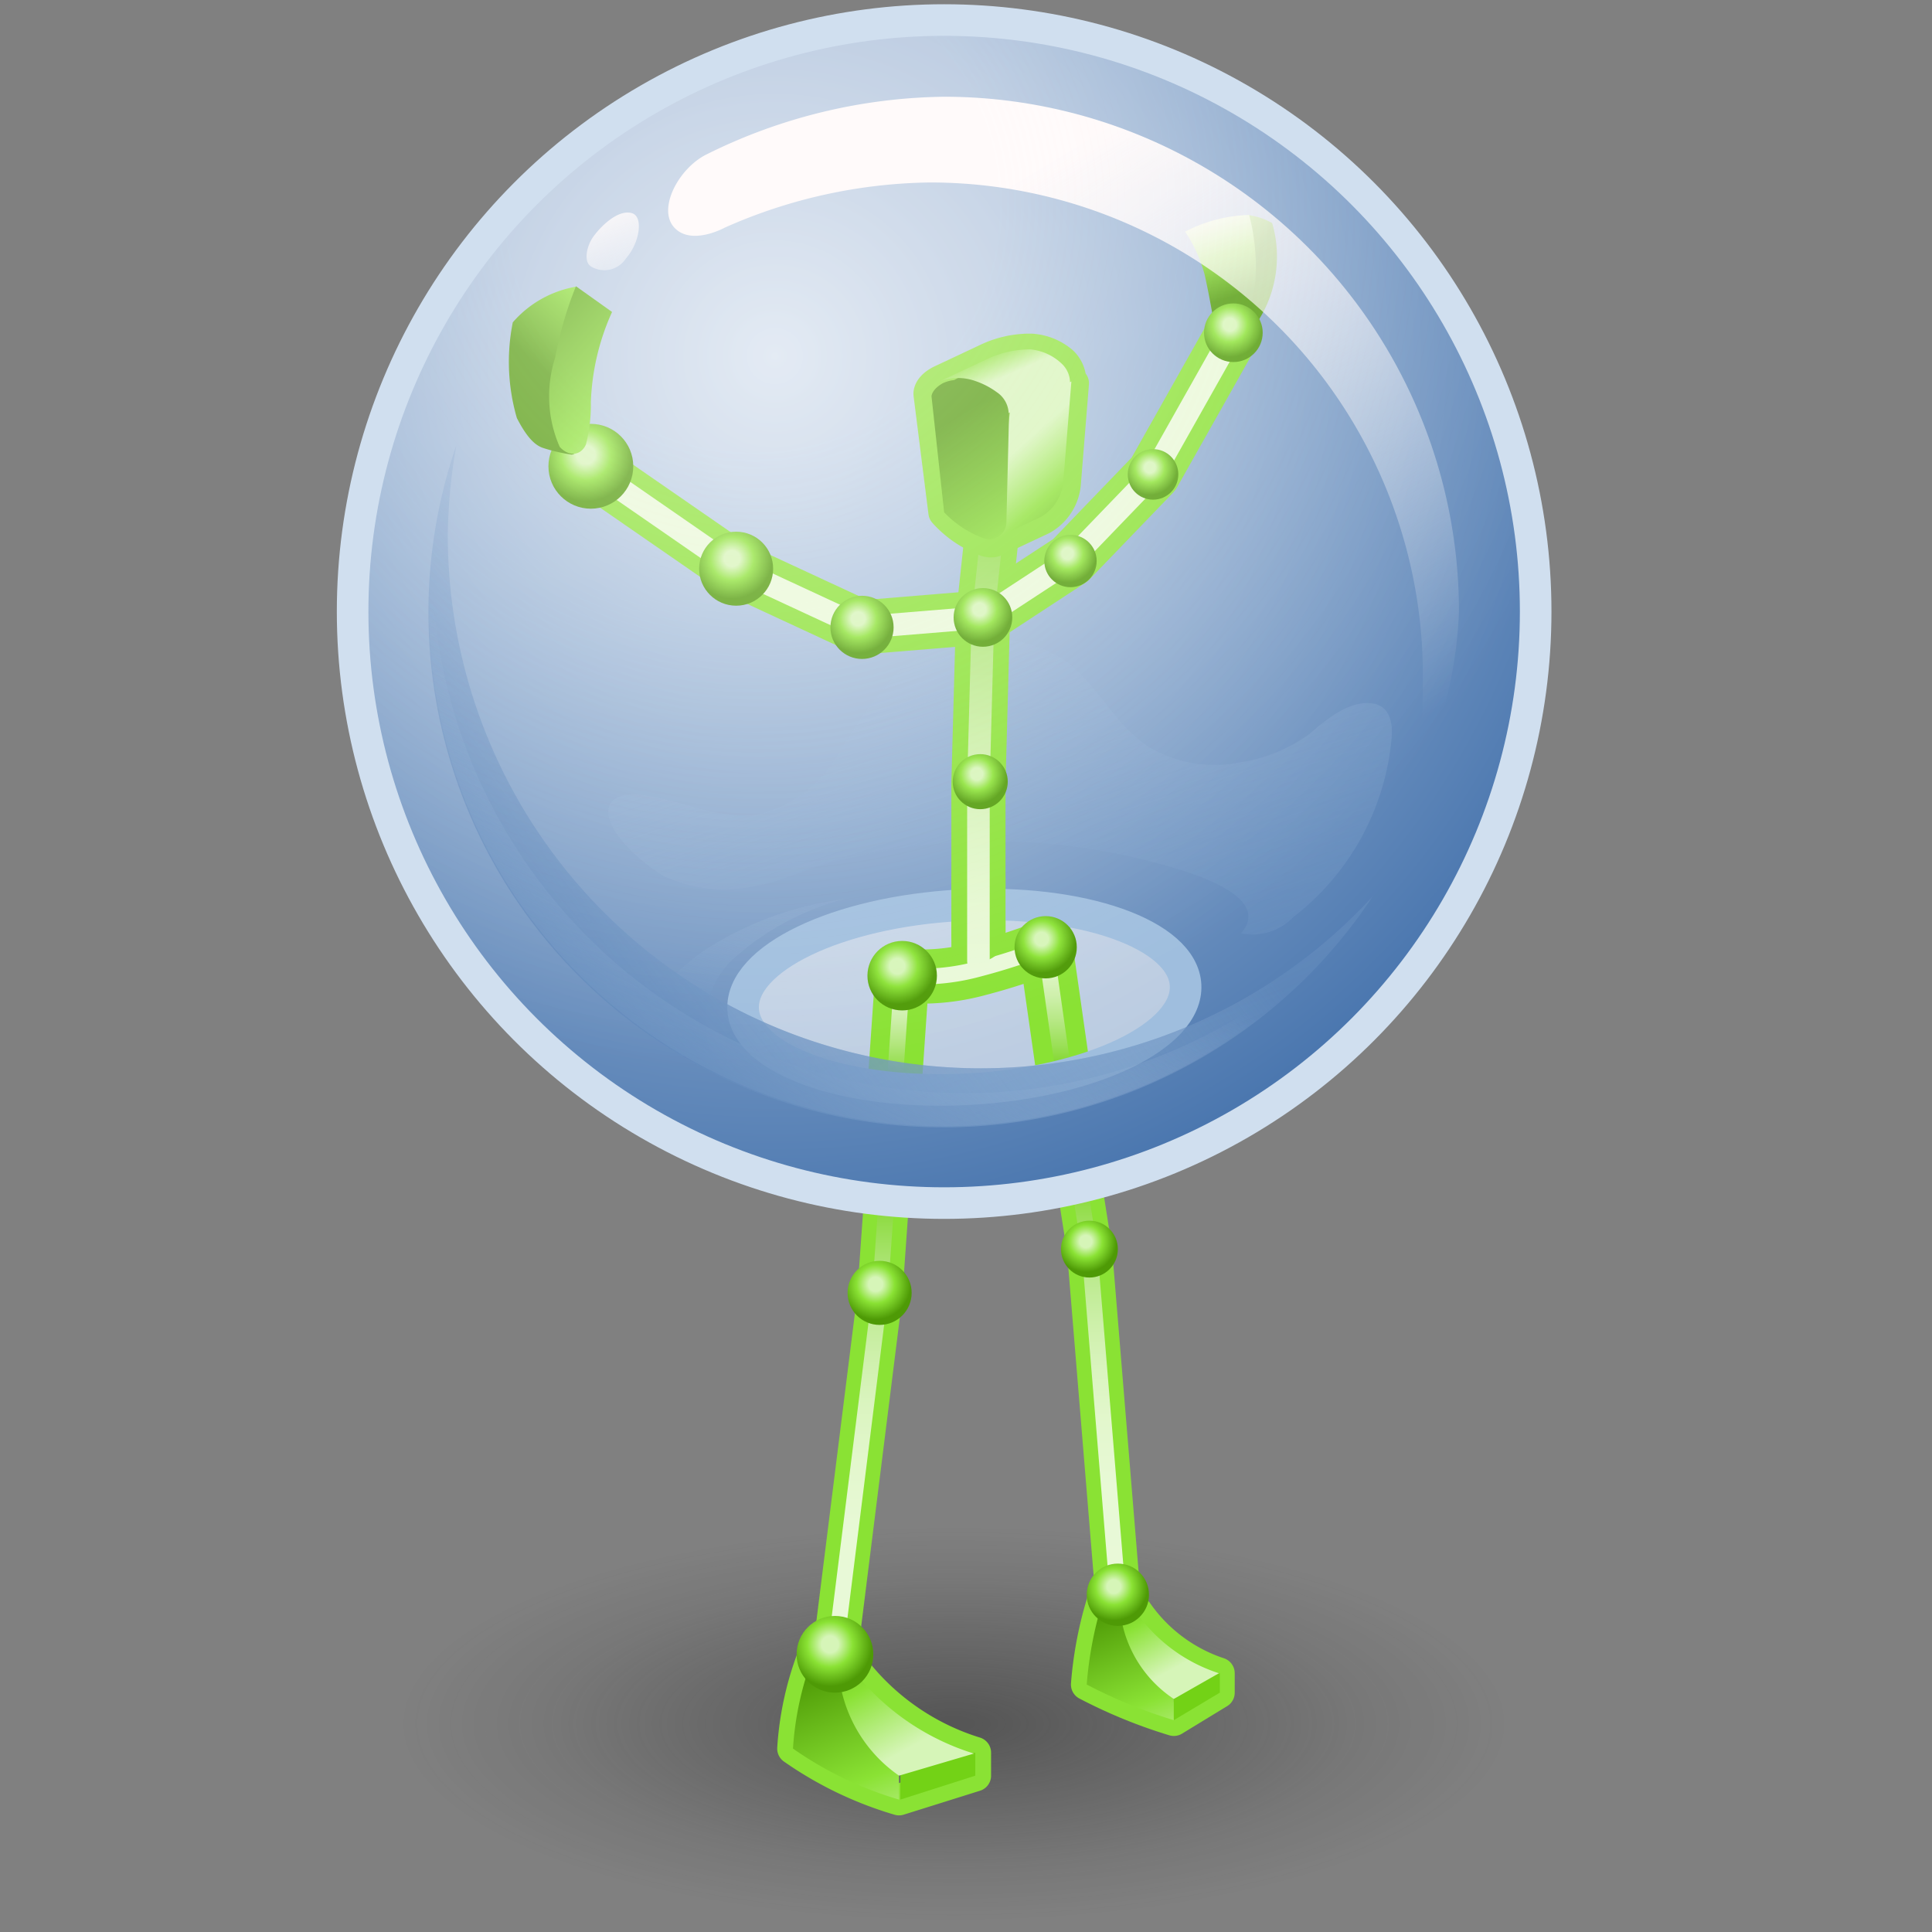 <?xml version="1.0" encoding="UTF-8" standalone="no"?>
<svg
   viewBox="0 0 48 48"
   version="1.1"
   id="svg26808"
   sodipodi:docname="2-Kinefx Collision Shapes.svg"
   inkscape:version="1.1 (c68e22c387, 2021-05-23)"
   xmlns:inkscape="http://www.inkscape.org/namespaces/inkscape"
   xmlns:sodipodi="http://sodipodi.sourceforge.net/DTD/sodipodi-0.dtd"
   xmlns:xlink="http://www.w3.org/1999/xlink"
   xmlns="http://www.w3.org/2000/svg"
   xmlns:svg="http://www.w3.org/2000/svg">
  <rect x="0" y="0" width="48" height="48" fill="#808080" stroke="none"/>
  <sodipodi:namedview
     id="namedview26810"
     pagecolor="#ffffff"
     bordercolor="#666666"
     borderopacity="1.0"
     inkscape:pageshadow="2"
     inkscape:pageopacity="0.0"
     inkscape:pagecheckerboard="0"
     showgrid="false"
     inkscape:zoom="15.6875"
     inkscape:cx="24"
     inkscape:cy="24"
     inkscape:window-width="2880"
     inkscape:window-height="1557"
     inkscape:window-x="-8"
     inkscape:window-y="-8"
     inkscape:window-maximized="1"
     inkscape:current-layer="svg26808" />
  <defs
     id="defs26686">
    <style
       id="style26577">.cls-1{isolation:isolate;}.cls-2{fill:url(#radial-gradient);}.cls-10,.cls-11,.cls-19,.cls-20,.cls-21,.cls-22,.cls-23,.cls-24,.cls-25,.cls-26,.cls-3,.cls-50,.cls-9{fill:none;}.cls-19,.cls-20,.cls-3,.cls-9{stroke:#8ae234;}.cls-10,.cls-11,.cls-20,.cls-21,.cls-22,.cls-23,.cls-24,.cls-25,.cls-26,.cls-3,.cls-50,.cls-9{stroke-linecap:round;stroke-linejoin:round;}.cls-24,.cls-3,.cls-50{stroke-width:0.7px;}.cls-4{fill:url(#linear-gradient);}.cls-5{fill:#73d216;}.cls-6{fill:url(#linear-gradient-2);}.cls-7{fill:url(#linear-gradient-3);}.cls-8{fill:url(#linear-gradient-4);}.cls-10,.cls-11,.cls-21,.cls-22,.cls-23{stroke-width:0.35px;}.cls-10{stroke:url(#linear-gradient-5);}.cls-11{stroke:url(#linear-gradient-6);}.cls-12{fill:url(#radial-gradient-2);}.cls-13{fill:url(#radial-gradient-3);}.cls-14{fill:url(#radial-gradient-4);}.cls-15{fill:url(#radial-gradient-5);}.cls-16{fill:url(#radial-gradient-6);}.cls-17,.cls-45,.cls-46,.cls-47,.cls-52{mix-blend-mode:multiply;}.cls-17{fill:url(#linear-gradient-7);}.cls-18{fill:#fff;opacity:0.58;}.cls-19{stroke-miterlimit:10;}.cls-19,.cls-20{stroke-width:1.2px;}.cls-21{stroke:url(#linear-gradient-8);}.cls-22,.cls-25{stroke:#e9f9d8;}.cls-23{stroke:url(#linear-gradient-9);}.cls-24{stroke:#9fbede;}.cls-25,.cls-26{stroke-width:0.5px;}.cls-26{stroke:url(#linear-gradient-10);}.cls-27{fill:url(#radial-gradient-7);}.cls-28{fill:url(#radial-gradient-8);}.cls-29{fill:url(#radial-gradient-9);}.cls-30{fill:url(#radial-gradient-10);}.cls-31{fill:url(#radial-gradient-11);}.cls-32{fill:url(#linear-gradient-11);}.cls-33{fill:url(#linear-gradient-12);}.cls-34{fill:url(#radial-gradient-12);}.cls-35{fill:url(#radial-gradient-13);}.cls-36{fill:url(#radial-gradient-14);}.cls-37{fill:url(#radial-gradient-15);}.cls-38{fill:url(#linear-gradient-13);}.cls-39{fill:url(#linear-gradient-14);}.cls-40{fill:url(#radial-gradient-16);}.cls-41{fill:url(#radial-gradient-17);}.cls-42{fill:url(#linear-gradient-15);}.cls-43{fill:url(#linear-gradient-16);}.cls-44{fill:url(#linear-gradient-17);}.cls-45{fill:url(#linear-gradient-18);}.cls-46{fill:url(#linear-gradient-19);}.cls-47{fill:url(#linear-gradient-20);}.cls-48{fill:url(#linear-gradient-21);}.cls-49{opacity:0.35;fill:url(#radial-gradient-18);}.cls-50{stroke:#d0dfef;}.cls-51{fill:url(#linear-gradient-22);}.cls-52{fill:url(#linear-gradient-23);}</style>
    <radialGradient
       id="radial-gradient"
       cx="27.59"
       cy="39.07"
       r="11.17"
       gradientTransform="matrix(1.18,0,0,0.42,-8.34,25.44)"
       gradientUnits="userSpaceOnUse">
      <stop
         offset="0.03"
         stop-color="#2c2c2c"
         stop-opacity="0.5"
         id="stop26579" />
      <stop
         offset="0.68"
         stop-color="#2c2c2c"
         stop-opacity="0.1"
         id="stop26581" />
      <stop
         offset="0.93"
         stop-color="#2c2c2c"
         stop-opacity="0"
         id="stop26583" />
    </radialGradient>
    <linearGradient
       id="linear-gradient"
       x1="23.19"
       y1="46.04"
       x2="21.06"
       y2="40.72"
       gradientUnits="userSpaceOnUse">
      <stop
         offset="0.2"
         stop-color="#d6f5b8"
         id="stop26586" />
      <stop
         offset="0.54"
         stop-color="#8ae234"
         id="stop26588" />
      <stop
         offset="1"
         stop-color="#4e9a06"
         id="stop26590" />
    </linearGradient>
    <linearGradient
       id="linear-gradient-2"
       x1="23.87"
       y1="43.13"
       x2="21.6"
       y2="38.92"
       xlink:href="#linear-gradient" />
    <linearGradient
       id="linear-gradient-3"
       x1="29.23"
       y1="43.9"
       x2="27.43"
       y2="39.39"
       xlink:href="#linear-gradient" />
    <linearGradient
       id="linear-gradient-4"
       x1="29.53"
       y1="41.21"
       x2="27.82"
       y2="38.04"
       xlink:href="#linear-gradient" />
    <linearGradient
       id="linear-gradient-5"
       x1="27.4"
       y1="39.17"
       x2="27.4"
       y2="29.44"
       gradientUnits="userSpaceOnUse">
      <stop
         offset="0"
         stop-color="#e9f9d8"
         id="stop26596" />
      <stop
         offset="0.26"
         stop-color="#e8f9d6"
         id="stop26598" />
      <stop
         offset="0.41"
         stop-color="#e3f7cd"
         id="stop26600" />
      <stop
         offset="0.53"
         stop-color="#daf4bf"
         id="stop26602" />
      <stop
         offset="0.63"
         stop-color="#cef0ab"
         id="stop26604" />
      <stop
         offset="0.73"
         stop-color="#beeb92"
         id="stop26606" />
      <stop
         offset="0.82"
         stop-color="#abe472"
         id="stop26608" />
      <stop
         offset="0.9"
         stop-color="#94dd4c"
         id="stop26610" />
      <stop
         offset="0.98"
         stop-color="#7ad422"
         id="stop26612" />
      <stop
         offset="1"
         stop-color="#73d216"
         id="stop26614" />
    </linearGradient>
    <linearGradient
       id="linear-gradient-6"
       x1="22.17"
       y1="40.49"
       x2="22.17"
       y2="29.69"
       xlink:href="#linear-gradient-5" />
    <radialGradient
       id="radial-gradient-2"
       cx="22.48"
       cy="32.11"
       r="0.78"
       xlink:href="#linear-gradient" />
    <radialGradient
       id="radial-gradient-3"
       cx="21.47"
       cy="40.09"
       r="0.93"
       xlink:href="#linear-gradient" />
    <radialGradient
       id="radial-gradient-4"
       cx="27.14"
       cy="31.16"
       r="0.68"
       xlink:href="#linear-gradient" />
    <radialGradient
       id="radial-gradient-5"
       cx="27.76"
       cy="38.81"
       r="0.75"
       xlink:href="#linear-gradient" />
    <radialGradient
       id="radial-gradient-6"
       cx="20.25"
       cy="11.54"
       r="22.75"
       gradientUnits="userSpaceOnUse">
      <stop
         offset="0"
         stop-color="#d5e3f1"
         id="stop26622" />
      <stop
         offset="0.14"
         stop-color="#bed1e6"
         id="stop26624" />
      <stop
         offset="1"
         stop-color="#3465a4"
         id="stop26626" />
    </radialGradient>
    <linearGradient
       id="linear-gradient-7"
       x1="23.57"
       y1="15.6"
       x2="29.28"
       y2="33.24"
       gradientUnits="userSpaceOnUse">
      <stop
         offset="0"
         stop-color="#b2cbe5"
         stop-opacity="0"
         id="stop26629" />
      <stop
         offset="1"
         stop-color="#3465a4"
         id="stop26631" />
    </linearGradient>
    <linearGradient
       id="linear-gradient-8"
       x1="26.44"
       y1="24.47"
       x2="26.44"
       y2="27.48"
       gradientUnits="userSpaceOnUse">
      <stop
         offset="0"
         stop-color="#e9f9d8"
         id="stop26634" />
      <stop
         offset="0.11"
         stop-color="#e6f8d2"
         id="stop26636" />
      <stop
         offset="0.26"
         stop-color="#dcf5c2"
         id="stop26638" />
      <stop
         offset="0.43"
         stop-color="#ccefa8"
         id="stop26640" />
      <stop
         offset="0.6"
         stop-color="#b6e884"
         id="stop26642" />
      <stop
         offset="0.79"
         stop-color="#99df54"
         id="stop26644" />
      <stop
         offset="0.98"
         stop-color="#76d31c"
         id="stop26646" />
      <stop
         offset="1"
         stop-color="#73d216"
         id="stop26648" />
    </linearGradient>
    <linearGradient
       id="linear-gradient-9"
       x1="22.99"
       y1="25.09"
       x2="22.99"
       y2="27.77"
       xlink:href="#linear-gradient-8" />
    <linearGradient
       id="linear-gradient-10"
       x1="25"
       y1="25.2"
       x2="25"
       y2="13.53"
       xlink:href="#linear-gradient-8" />
    <radialGradient
       id="radial-gradient-7"
       cx="24.3"
       cy="13.43"
       r="1.26"
       gradientTransform="rotate(3.94,24.294,25.07)"
       xlink:href="#linear-gradient" />
    <radialGradient
       id="radial-gradient-8"
       cx="24.24"
       cy="17.14"
       r="0.71"
       gradientTransform="rotate(3.94,24.294,25.07)"
       xlink:href="#linear-gradient" />
    <radialGradient
       id="radial-gradient-9"
       cx="26.1"
       cy="15.77"
       r="0.64"
       gradientTransform="rotate(3.94,24.294,25.07)"
       xlink:href="#linear-gradient" />
    <radialGradient
       id="radial-gradient-10"
       cx="21.57"
       cy="17.53"
       r="0.76"
       gradientTransform="rotate(3.94,24.294,25.07)"
       xlink:href="#linear-gradient" />
    <radialGradient
       id="radial-gradient-11"
       cx="18.69"
       cy="16.39"
       r="0.89"
       gradientTransform="rotate(3.94,24.294,25.07)"
       xlink:href="#linear-gradient" />
    <linearGradient
       id="linear-gradient-11"
       x1="29.61"
       y1="7.68"
       x2="31.05"
       y2="9.44"
       gradientTransform="rotate(-17.15,31.13,10.358)"
       xlink:href="#linear-gradient" />
    <linearGradient
       id="linear-gradient-12"
       x1="30.56"
       y1="7.91"
       x2="30.56"
       y2="10.01"
       gradientTransform="rotate(-17.15,31.13,10.358)"
       xlink:href="#linear-gradient" />
    <radialGradient
       id="radial-gradient-12"
       cx="15.3"
       cy="14.32"
       r="1.03"
       gradientTransform="rotate(3.94,24.294,25.07)"
       xlink:href="#linear-gradient" />
    <radialGradient
       id="radial-gradient-13"
       cx="24.43"
       cy="20.78"
       r="0.66"
       gradientTransform="rotate(3.94,24.294,25.07)"
       xlink:href="#linear-gradient" />
    <radialGradient
       id="radial-gradient-14"
       cx="22.96"
       cy="25.06"
       r="0.84"
       xlink:href="#linear-gradient" />
    <radialGradient
       id="radial-gradient-15"
       cx="26.16"
       cy="24.46"
       r="0.75"
       xlink:href="#linear-gradient" />
    <linearGradient
       id="linear-gradient-13"
       x1="16.71"
       y1="8.77"
       x2="14.89"
       y2="12.28"
       gradientTransform="matrix(0.97,0.25,-0.25,0.97,3.97,-3.57)"
       xlink:href="#linear-gradient" />
    <linearGradient
       id="linear-gradient-14"
       x1="19.23"
       y1="13.8"
       x2="13.63"
       y2="11.08"
       gradientTransform="matrix(0.97,0.25,-0.25,0.97,3.97,-3.57)"
       xlink:href="#linear-gradient" />
    <radialGradient
       id="radial-gradient-16"
       cx="27.79"
       cy="13.74"
       r="0.61"
       gradientTransform="rotate(3.94,24.294,25.07)"
       xlink:href="#linear-gradient" />
    <radialGradient
       id="radial-gradient-17"
       cx="29.34"
       cy="10.46"
       r="0.72"
       gradientTransform="rotate(3.94,24.294,25.07)"
       xlink:href="#linear-gradient" />
    <linearGradient
       id="linear-gradient-15"
       x1="25.21"
       y1="12.99"
       x2="27.62"
       y2="15.69"
       xlink:href="#linear-gradient" />
    <linearGradient
       id="linear-gradient-16"
       x1="27.81"
       y1="18.15"
       x2="24.49"
       y2="12.76"
       xlink:href="#linear-gradient" />
    <linearGradient
       id="linear-gradient-17"
       x1="25.49"
       y1="12.31"
       x2="24.78"
       y2="10.69"
       xlink:href="#linear-gradient" />
    <linearGradient
       id="linear-gradient-18"
       x1="19.89"
       y1="22.47"
       x2="18.14"
       y2="28.7"
       xlink:href="#linear-gradient-7" />
    <linearGradient
       id="linear-gradient-19"
       x1="18.72"
       y1="10.78"
       x2="29.74"
       y2="37.99"
       xlink:href="#linear-gradient-7" />
    <linearGradient
       id="linear-gradient-20"
       x1="25.21"
       y1="17.46"
       x2="11.54"
       y2="28.08"
       xlink:href="#linear-gradient-7" />
    <linearGradient
       id="linear-gradient-21"
       x1="33.05"
       y1="21.89"
       x2="21.03"
       y2="1.93"
       gradientUnits="userSpaceOnUse">
      <stop
         offset="0.05"
         stop-color="#fff"
         stop-opacity="0"
         id="stop26674" />
      <stop
         offset="0.69"
         stop-color="snow"
         id="stop26676" />
    </linearGradient>
    <radialGradient
       id="radial-gradient-18"
       cx="19.76"
       cy="8.2"
       r="19.15"
       gradientUnits="userSpaceOnUse">
      <stop
         offset="0.28"
         stop-color="snow"
         id="stop26679" />
      <stop
         offset="1"
         stop-color="#fff"
         stop-opacity="0"
         id="stop26681" />
    </radialGradient>
    <linearGradient
       id="linear-gradient-22"
       x1="17.34"
       y1="10.81"
       x2="15.87"
       y2="6.86"
       xlink:href="#linear-gradient-21" />
    <linearGradient
       id="linear-gradient-23"
       x1="22.01"
       y1="21.76"
       x2="16.55"
       y2="32.77"
       xlink:href="#linear-gradient-7" />
    <linearGradient
       inkscape:collect="always"
       xlink:href="#linear-gradient"
       id="linearGradient26869"
       gradientUnits="userSpaceOnUse"
       x1="23.19"
       y1="46.04"
       x2="21.06"
       y2="40.72" />
    <linearGradient
       inkscape:collect="always"
       xlink:href="#linear-gradient-5"
       id="linearGradient26871"
       gradientUnits="userSpaceOnUse"
       x1="27.4"
       y1="39.17"
       x2="27.4"
       y2="29.44" />
    <linearGradient
       inkscape:collect="always"
       xlink:href="#linear-gradient-7"
       id="linearGradient26873"
       gradientUnits="userSpaceOnUse"
       x1="23.57"
       y1="15.6"
       x2="29.28"
       y2="33.24" />
    <linearGradient
       inkscape:collect="always"
       xlink:href="#linear-gradient-8"
       id="linearGradient26875"
       gradientUnits="userSpaceOnUse"
       x1="26.44"
       y1="24.47"
       x2="26.44"
       y2="27.48" />
    <linearGradient
       inkscape:collect="always"
       xlink:href="#linear-gradient-21"
       id="linearGradient26877"
       gradientUnits="userSpaceOnUse"
       x1="33.05"
       y1="21.89"
       x2="21.03"
       y2="1.93" />
  </defs>
  <title
     id="title26688">2-Asset_Library</title>
  <g
     class="cls-1"
     id="g26806"
     transform="matrix(1.121,0,0,1.121,-3.447,-4.087)">
    <g
       id="shadow">
      <ellipse
         class="cls-2"
         cx="24.09"
         cy="41.77"
         rx="12.62"
         ry="4.51"
         id="ellipse26690"
         style="fill:url(#radial-gradient)" />
    </g>
    <g
       id="ART">
      <path
         class="cls-3"
         d="m 28.28,39.38 -0.3,0.09 -0.06,-0.25 -0.39,-0.14 a 8.5,8.5 0 0 0 -0.37,1.9 11.09,11.09 0 0 0 1.93,0.79 l 1,-0.61 v -0.43 a 3.58,3.58 0 0 1 -1.81,-1.35 z"
         id="path26693" />
      <path
         class="cls-3"
         d="m 22.1,40.75 -0.36,0.1 -0.06,-0.29 -0.6,-0.16 a 6.91,6.91 0 0 0 -0.43,2 8.06,8.06 0 0 0 2.35,1.13 L 24.69,43 V 42.49 A 5.42,5.42 0 0 1 22.1,40.75 Z"
         id="path26695" />
      <path
         class="cls-4"
         d="m 21.08,40.4 a 6.91,6.91 0 0 0 -0.43,2 8.06,8.06 0 0 0 2.35,1.13 V 43 c 0,0 -1.17,-1.82 -1.2,-1.84 a 5,5 0 0 1 -0.15,-0.58 z"
         id="path26697"
         style="fill:url(#linearGradient26869)" />
      <polygon
         class="cls-5"
         points="24.69,42.49 23.18,42.64 23.03,42.98 23.03,43.53 24.69,43 "
         id="polygon26699" />
      <path
         class="cls-6"
         d="M 21.68,40.87 A 3.14,3.14 0 0 0 23,43 l 1.66,-0.49 a 5.42,5.42 0 0 1 -2.59,-1.74 z"
         id="path26701"
         style="fill:url(#linear-gradient-2)" />
      <path
         class="cls-7"
         d="m 27.53,39.08 a 8.5,8.5 0 0 0 -0.37,1.9 11.09,11.09 0 0 0 1.93,0.79 V 41.3 c 0,0 -1,-1.56 -1,-1.58 a 3.43,3.43 0 0 1 -0.14,-0.5 z"
         id="path26703"
         style="fill:url(#linear-gradient-3)" />
      <polygon
         class="cls-5"
         points="30.11,40.73 29.22,41.01 29.09,41.3 29.09,41.77 30.11,41.16 "
         id="polygon26705" />
      <path
         class="cls-8"
         d="m 27.92,39.49 a 2.7,2.7 0 0 0 1.17,1.81 l 1,-0.57 a 3.58,3.58 0 0 1 -1.83,-1.35 z"
         id="path26707"
         style="fill:url(#linear-gradient-4)" />
      <polyline
         class="cls-9"
         points="26.95 29.61 27.22 31.33 27.85 38.99"
         id="polyline26709" />
      <polyline
         class="cls-10"
         points="26.95 29.61 27.22 31.33 27.85 38.99"
         id="polyline26711"
         style="stroke:url(#linearGradient26871)" />
      <polyline
         class="cls-9"
         points="21.58 40.31 22.57 32.4 22.75 29.86"
         id="polyline26713" />
      <polyline
         class="cls-11"
         points="21.58 40.31 22.57 32.4 22.75 29.86"
         id="polyline26715"
         style="stroke:url(#linear-gradient-6)" />
      <circle
         class="cls-12"
         cx="22.57"
         cy="32.3"
         r="0.71"
         id="circle26717"
         style="fill:url(#radial-gradient-2)" />
      <circle
         class="cls-13"
         cx="21.58"
         cy="40.31"
         r="0.85"
         id="circle26719"
         style="fill:url(#radial-gradient-3)" />
      <circle
         class="cls-14"
         cx="27.22"
         cy="31.33"
         r="0.63"
         id="circle26721"
         style="fill:url(#radial-gradient-4)" />
      <circle
         class="cls-15"
         cx="27.85"
         cy="38.99"
         r="0.69"
         id="circle26723"
         style="fill:url(#radial-gradient-5)" />
      <circle
         class="cls-16"
         cx="24"
         cy="17.2"
         r="13.11"
         id="circle26725"
         style="fill:url(#radial-gradient-6)" />
      <path
         class="cls-17"
         d="m 16.59,21.48 c 0.1,-0.21 0.41,-0.25 0.66,-0.22 0.91,0.1 1.79,0.59 2.69,0.42 a 2.84,2.84 0 0 0 1.71,-1.31 10.86,10.86 0 0 1 1.26,-1.76 3.11,3.11 0 0 1 3.76,-0.33 c 0.74,0.54 1.11,1.45 1.9,1.94 a 2.85,2.85 0 0 0 2,0.32 3.51,3.51 0 0 0 1.53,-0.63 c 0.37,-0.32 0.89,-0.76 1.42,-0.67 0.36,0.07 0.42,0.43 0.4,0.73 a 5.64,5.64 0 0 1 -2.18,4 1.25,1.25 0 0 1 -1.16,0.36 C 31.38,23.41 29,22.85 28.5,22.72 a 13.89,13.89 0 0 0 -6.84,0 c -0.64,0.15 -1.22,0.45 -1.86,0.57 a 3.21,3.21 0 0 1 -2,-0.22 C 17.37,22.83 16.36,22 16.59,21.48 Z"
         id="path26727"
         style="fill:url(#linearGradient26873)" />
      <ellipse
         class="cls-18"
         cx="24.45"
         cy="25.75"
         rx="4.91"
         ry="2.04"
         transform="rotate(-3.15,24.405,25.785)"
         id="ellipse26729" />
      <path
         class="cls-19"
         d="m 22.91,27.59 0.16,-2.32 a 4.79,4.79 0 0 0 1.69,-0.15 13.64,13.64 0 0 0 1.49,-0.48 l 0.38,2.66"
         id="path26731" />
      <polyline
         class="cls-20"
         points="25.24 13.78 24.86 17.33 24.76 21 24.76 24.95"
         id="polyline26733" />
      <line
         class="cls-21"
         x1="26.25"
         y1="24.64"
         x2="26.63"
         y2="27.3"
         id="line26735"
         style="stroke:url(#linearGradient26875)" />
      <path
         class="cls-22"
         d="m 23.07,25.27 a 4.79,4.79 0 0 0 1.69,-0.15 13.64,13.64 0 0 0 1.49,-0.48"
         id="path26737" />
      <line
         class="cls-23"
         x1="22.91"
         y1="27.59"
         x2="23.07"
         y2="25.27"
         id="line26739"
         style="stroke:url(#linear-gradient-9)" />
      <ellipse
         class="cls-24"
         cx="24.45"
         cy="25.75"
         rx="4.91"
         ry="2.04"
         transform="rotate(-3.15,24.405,25.785)"
         id="ellipse26741" />
      <polyline
         class="cls-20"
         points="16.19 14.04 19.4 16.26 22.18 17.55 24.86 17.33 26.8 16.06 28.64 14.15 30.41 11.01"
         id="polyline26743" />
      <polyline
         class="cls-25"
         points="16.19 14.04 19.4 16.26 22.18 17.55 24.86 17.33 26.8 16.06 28.64 14.15 30.41 11.01"
         id="polyline26745" />
      <line
         class="cls-20"
         x1="24.76"
         y1="23.11"
         x2="24.76"
         y2="24.36"
         id="line26747" />
      <polyline
         class="cls-26"
         points="25.24 13.78 24.86 17.33 24.76 21 24.76 24.95"
         id="polyline26749"
         style="stroke:url(#linear-gradient-10)" />
      <circle
         class="cls-27"
         cx="25.24"
         cy="13.78"
         r="1.15"
         id="circle26751"
         style="fill:url(#radial-gradient-7)" />
      <circle
         class="cls-28"
         cx="24.86"
         cy="17.33"
         r="0.65"
         id="circle26753"
         style="fill:url(#radial-gradient-8)" />
      <circle
         class="cls-29"
         cx="26.8"
         cy="16.08"
         r="0.58"
         id="circle26755"
         style="fill:url(#radial-gradient-9)" />
      <circle
         class="cls-30"
         cx="22.18"
         cy="17.55"
         r="0.7"
         id="circle26757"
         style="fill:url(#radial-gradient-10)" />
      <circle
         class="cls-31"
         cx="19.39"
         cy="16.25"
         r="0.82"
         id="circle26759"
         style="fill:url(#radial-gradient-11)" />
      <path
         class="cls-32"
         d="m 30.71,8.41 a 1.43,1.43 0 0 1 0.56,0.18 2.64,2.64 0 0 1 -0.36,2.24 l -0.48,-0.41"
         id="path26761"
         style="fill:url(#linear-gradient-11)" />
      <path
         class="cls-33"
         d="m 30,10.93 c 0,0 -0.11,-0.69 -0.23,-1.21 a 3.16,3.16 0 0 0 -0.43,-0.94 3.26,3.26 0 0 1 1.42,-0.37 4.48,4.48 0 0 1 0,2.28"
         id="path26763"
         style="fill:url(#linear-gradient-12)" />
      <circle
         class="cls-34"
         cx="16.17"
         cy="13.98"
         r="0.94"
         id="circle26765"
         style="fill:url(#radial-gradient-12)" />
      <circle
         class="cls-35"
         cx="24.8"
         cy="20.97"
         r="0.61"
         id="circle26767"
         style="fill:url(#radial-gradient-13)" />
      <circle
         class="cls-36"
         cx="23.07"
         cy="25.27"
         r="0.77"
         id="circle26769"
         style="fill:url(#radial-gradient-14)" />
      <circle
         class="cls-37"
         cx="26.25"
         cy="24.64"
         r="0.69"
         id="circle26771"
         style="fill:url(#radial-gradient-15)" />
      <path
         class="cls-38"
         d="m 15.84,10 a 2.39,2.39 0 0 0 -1.4,0.79 4.46,4.46 0 0 0 0.09,2.12 c 0.24,0.47 0.43,0.62 0.6,0.67 a 3.88,3.88 0 0 0 0.61,0.14 c 0.37,0 -0.05,-1.47 -0.05,-1.47 l 0.2,-1.16"
         id="path26773"
         style="fill:url(#linear-gradient-13)" />
      <path
         class="cls-39"
         d="m 15.48,13.55 c 0.21,0.23 0.47,0.19 0.58,-0.05 a 3.51,3.51 0 0 0 0.11,-0.94 5.29,5.29 0 0 1 0.47,-2 l -0.8,-0.57 a 8.17,8.17 0 0 0 -0.46,1.58 2.79,2.79 0 0 0 0.1,1.98 z"
         id="path26775"
         style="fill:url(#linear-gradient-14)" />
      <circle
         class="cls-40"
         cx="28.63"
         cy="14.16"
         r="0.56"
         id="circle26777"
         style="fill:url(#radial-gradient-16)" />
      <circle
         class="cls-41"
         cx="30.41"
         cy="11.02"
         r="0.65"
         id="circle26779"
         style="fill:url(#radial-gradient-17)" />
      <path
         class="cls-3"
         d="m 26.8,12.1 a 0.58,0.58 0 0 0 -0.18,-0.43 1.17,1.17 0 0 0 -0.7,-0.28 2.21,2.21 0 0 0 -1,0.23 l -1,0.47 c -0.27,0.14 -0.25,0.29 -0.25,0.29 L 24,15 a 2.31,2.31 0 0 0 0.9,0.62 0.32,0.32 0 0 0 0.27,0 v 0 l 1,-0.47 a 1,1 0 0 0 0.51,-0.78 l 0.18,-2.23 z"
         id="path26781" />
      <path
         class="cls-42"
         d="m 25.13,15.58 1,-0.47 a 1,1 0 0 0 0.51,-0.78 l 0.18,-2.23 -1.36,0.66 z"
         id="path26783"
         style="fill:url(#linear-gradient-15)" />
      <path
         class="cls-43"
         d="m 25,11.65 0.85,0.29 -0.41,0.82 -0.06,2.45 A 0.38,0.38 0 0 1 24.86,15.57 2.31,2.31 0 0 1 24,15 l -0.28,-2.57 c 0,0 0,-0.15 0.25,-0.29 a 0.75,0.75 0 0 1 0.25,-0.07"
         id="path26785"
         style="fill:url(#linear-gradient-16)" />
      <path
         class="cls-44"
         d="m 25.92,11.39 a 2.21,2.21 0 0 0 -1,0.23 l -1,0.47 a 1.15,1.15 0 0 1 0.77,0 1.76,1.76 0 0 1 0.48,0.25 0.59,0.59 0 0 1 0.26,0.46 l 1.36,-0.66 a 0.58,0.58 0 0 0 -0.18,-0.43 1.17,1.17 0 0 0 -0.69,-0.32 z"
         id="path26787"
         style="fill:url(#linear-gradient-17)" />
      <path
         class="cls-45"
         d="m 16.82,25.49 a 18,18 0 0 0 2,1.47 1.94,1.94 0 0 1 0.44,-2 5.88,5.88 0 0 1 2.54,-1.39 7.44,7.44 0 0 0 -2.89,1 c -1.03,0.6 -1.01,1.18 -2.09,0.92 z"
         id="path26789"
         style="fill:url(#linear-gradient-18)" />
      <path
         class="cls-46"
         d="M 33.5,23.51 A 11.41,11.41 0 0 1 13.19,13.51 12.2,12.2 0 0 0 13,15.46 11.81,11.81 0 0 0 33.5,23.51 Z"
         id="path26791"
         style="fill:url(#linear-gradient-19)" />
      <path
         class="cls-47"
         d="M 33.5,23.51 A 11.41,11.41 0 0 1 13.19,13.51 12.2,12.2 0 0 0 13,15.46 11.81,11.81 0 0 0 33.5,23.51 Z"
         id="path26793"
         style="fill:url(#linear-gradient-20)" />
      <path
         class="cls-48"
         d="M 35.41,17.2 A 11.41,11.41 0 0 0 24,5.79 12.12,12.12 0 0 0 18.73,7.07 c -0.62,0.31 -1.09,1.21 -0.71,1.62 0.38,0.41 1.12,0 1.12,0 a 11.52,11.52 0 0 1 4.54,-1 10.92,10.92 0 0 1 10.93,10.95 16.52,16.52 0 0 1 -0.15,2.36 9.61,9.61 0 0 0 0.95,-3.8 z"
         id="path26795"
         style="fill:url(#linearGradient26877)" />
      <circle
         class="cls-49"
         cx="23.97"
         cy="17.07"
         r="13.11"
         id="circle26797"
         style="fill:url(#radial-gradient-18)" />
      <circle
         class="cls-50"
         cx="24"
         cy="17.2"
         r="13.11"
         id="circle26799" />
      <path
         class="cls-51"
         d="m 16.24,8.87 c 0.22,-0.29 0.57,-0.58 0.84,-0.5 0.27,0.08 0.16,0.68 -0.13,1 A 0.57,0.57 0 0 1 16.17,9.55 C 16,9.44 16.08,9.08 16.24,8.87 Z"
         id="path26801"
         style="fill:url(#linear-gradient-22)" />
      <path
         class="cls-52"
         d="M 32.93,24.28 A 11.4,11.4 0 0 1 12.59,17.2 10.32,10.32 0 0 1 12.65,16.09 11.8,11.8 0 0 0 32.93,24.28 Z"
         id="path26803"
         style="fill:url(#linear-gradient-23)" />
    </g>
  </g>
</svg>
